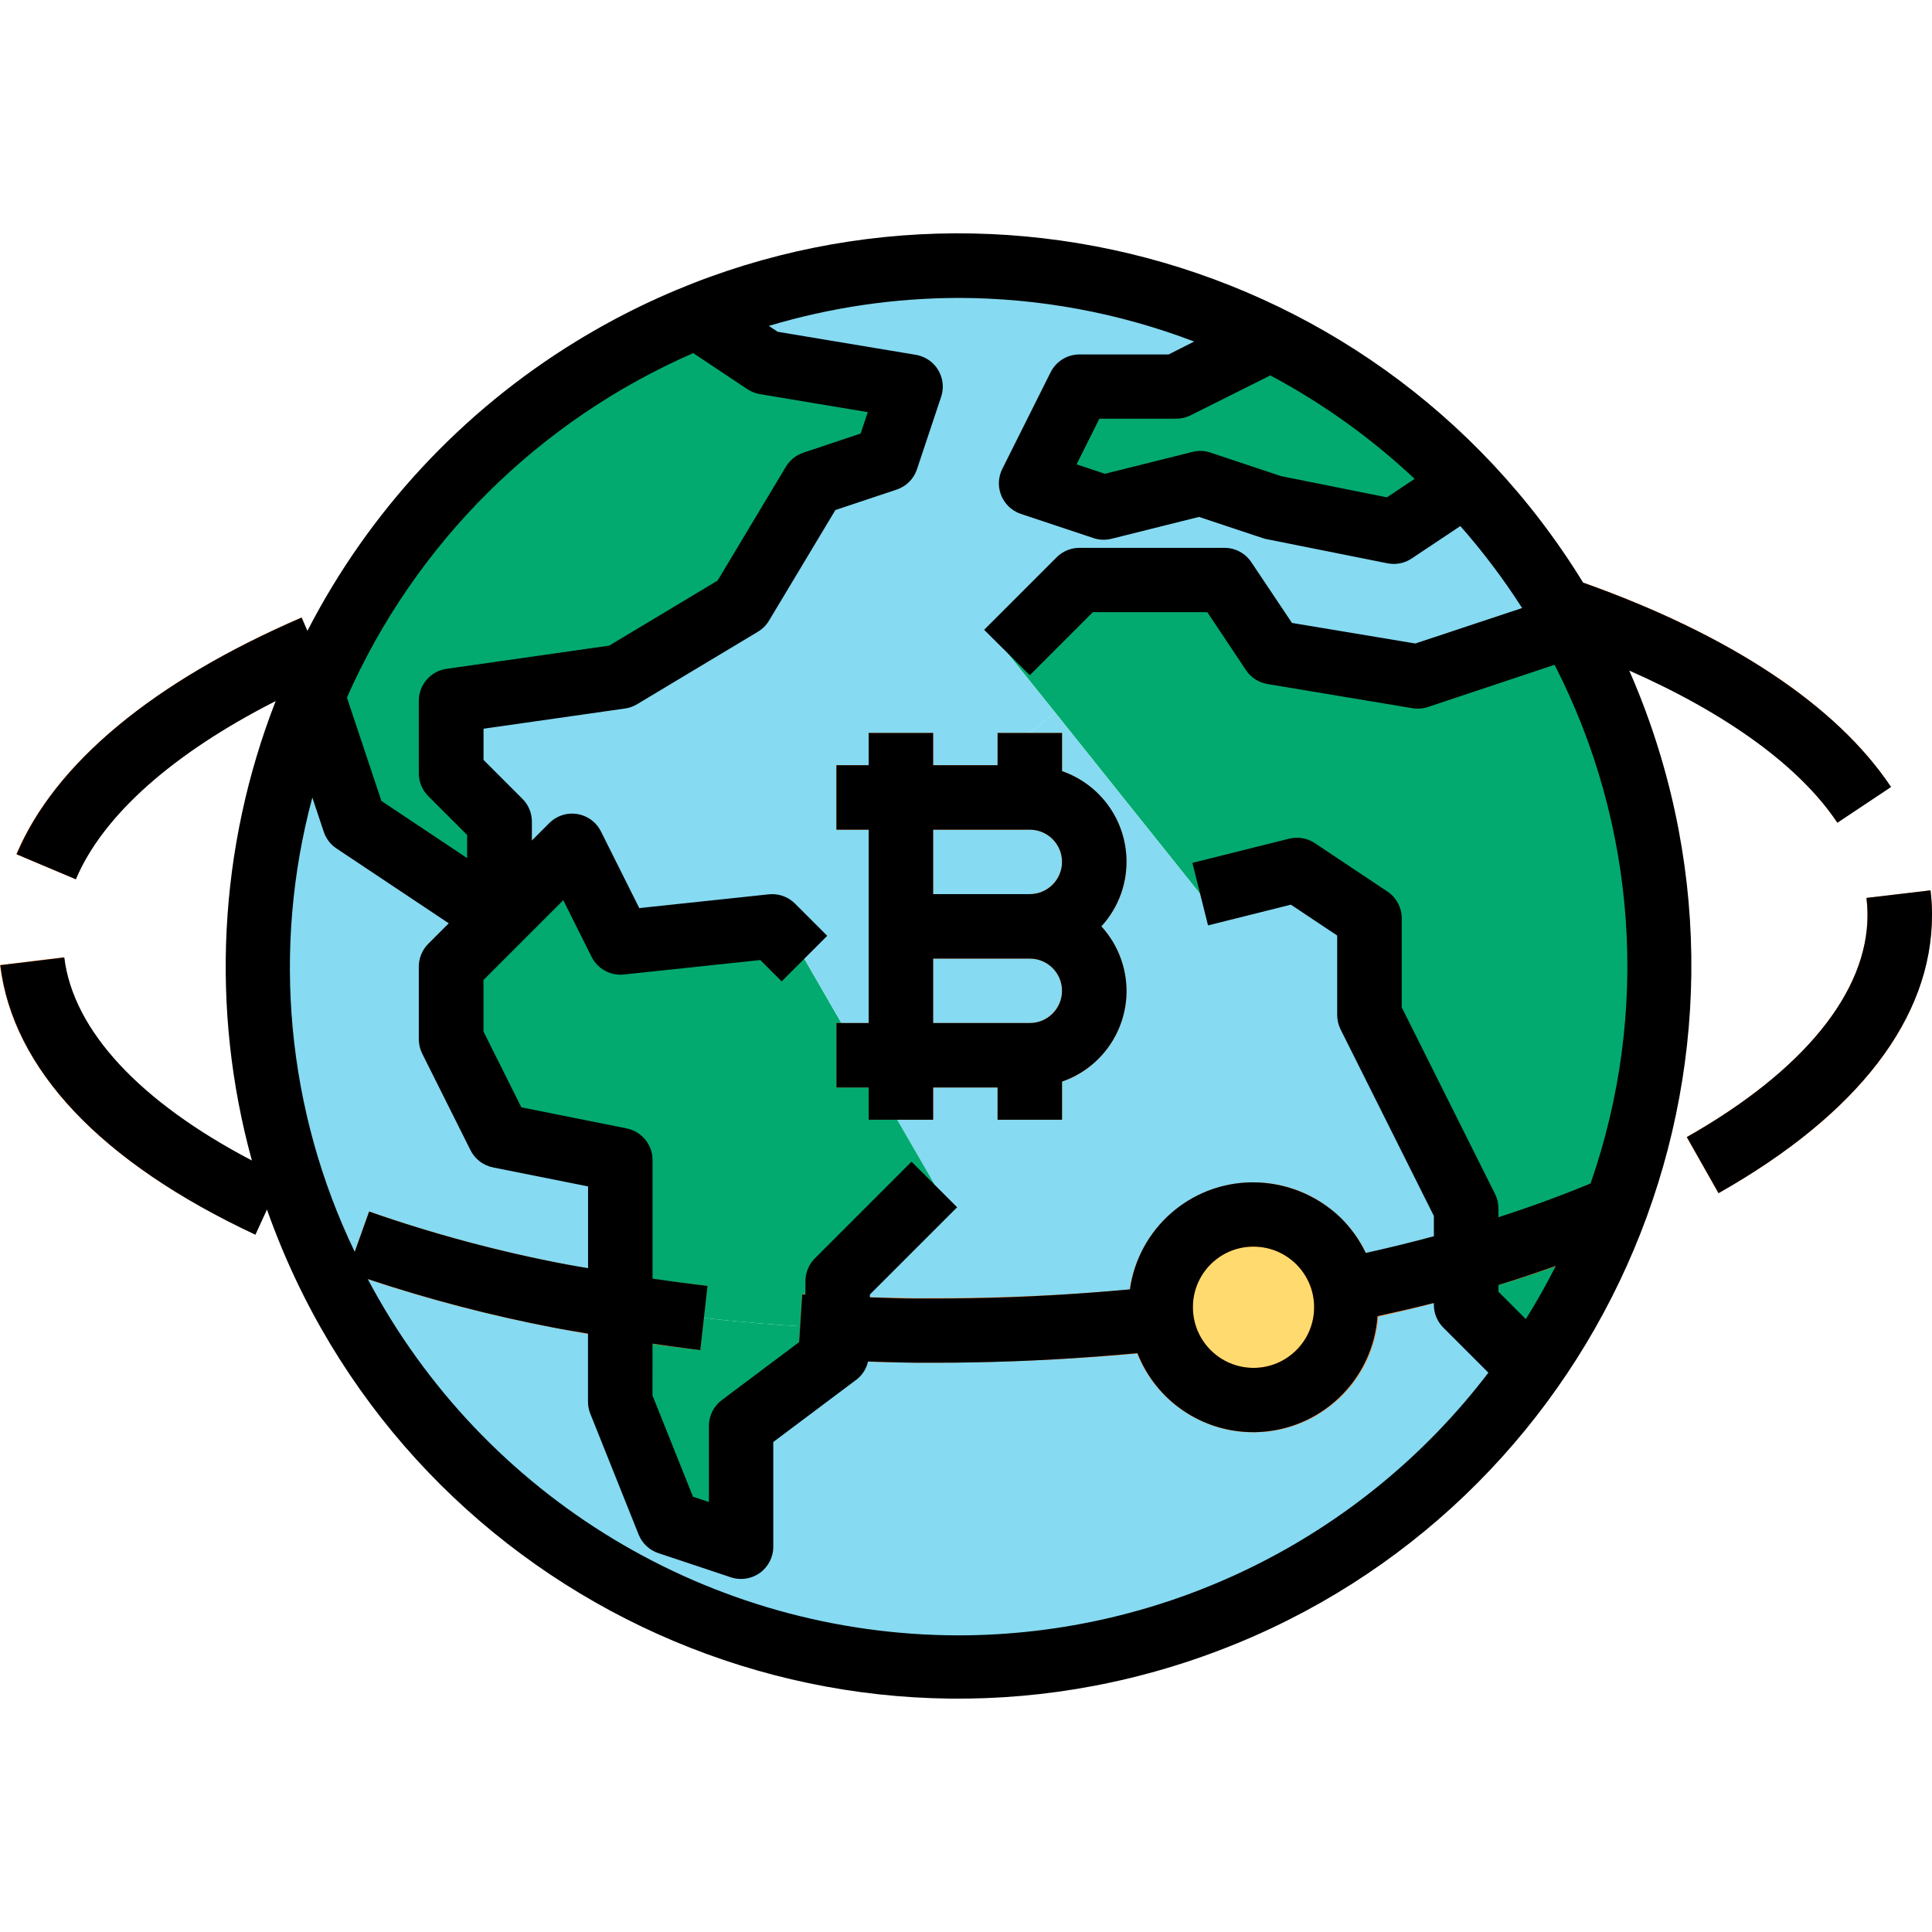 <?xml version="1.0" encoding="iso-8859-1"?>
<!-- Generator: Adobe Illustrator 19.0.0, SVG Export Plug-In . SVG Version: 6.00 Build 0)  -->
<svg version="1.1" id="Capa_1" xmlns="http://www.w3.org/2000/svg" xmlns:xlink="http://www.w3.org/1999/xlink" x="0px" y="0px"
	 viewBox="0 0 512 512" style="enable-background:new 0 0 512 512;" xml:space="preserve">
<g>
	<path style="fill:#03AA6F;" d="M416.053,165.382l-1.879,1.11l-38.433,12.811l-38.433-6.406l-12.811-19.217h-38.433l-19.217,19.217
		l12.811,15.971l38.433,48.084l25.622-6.406l19.217,12.811v25.622l12.811,25.622l12.811,25.622v25.622l17.252,17.252
		c9.48-13.289,17.124-27.792,22.718-43.131C447.107,269.084,442.555,212.629,416.053,165.382z"/>
	<path style="fill:#03AA6F;" d="M388.467,128.059l-19.131,12.811l-32.028-6.406l-19.217-6.406l-25.622,6.406l-19.217-6.406
		l12.811-25.622h25.622l25.11-12.555C356.123,99.482,373.614,112.404,388.467,128.059z"/>
</g>
<path style="fill:#FFDB6F;" d="M307.586,346.873c-0.231-13.58,10.591-24.768,24.17-24.999c12.017-0.205,22.419,8.31,24.597,20.131
	c0.273,1.324,0.418,2.665,0.427,4.014c0.265,13.58-10.531,24.802-24.119,25.067c-12.657,0.248-23.436-9.164-24.905-21.736
	C307.654,348.53,307.595,347.701,307.586,346.873z"/>
<g>
	<path style="fill:#86DAF1;" d="M272.911,211.331c9.42,0.026,17.056,7.661,17.082,17.081c-0.068,9.403-7.678,17.013-17.081,17.081
		h-34.163v-34.163H272.911z"/>
	<path style="fill:#86DAF1;" d="M272.911,245.494c9.42,0.026,17.056,7.661,17.082,17.081c-0.068,9.403-7.678,17.013-17.081,17.081
		h-34.163v-34.163H272.911z"/>
	<path style="fill:#86DAF1;" d="M356.354,342.004c-2.46-13.358-15.279-22.189-28.637-19.729
		c-11.82,2.178-20.336,12.581-20.131,24.597c0.009,0.828,0.068,1.657,0.171,2.477l-1.879,0.342
		c-15.63,1.623-31.772,2.562-48.341,2.818c-5.039,0.085-9.993,0.085-14.946,0.085c-6.406-0.085-12.811-0.256-19.131-0.512
		c-0.487,0.017-0.974-0.017-1.452-0.085v-12.555l25.622-25.622l-19.729-34.163h45.01c9.403-0.068,17.013-7.678,17.082-17.081
		c-0.026-9.42-7.661-17.056-17.081-17.081c9.403-0.068,17.013-7.678,17.081-17.081c-0.026-9.42-7.661-17.056-17.081-17.081V194.25
		l6.747-5.381l38.433,48.084l25.622-6.406l19.217,12.811v25.622l12.811,25.622l12.811,25.622v13.921
		c-9.395,2.733-19.302,5.21-29.551,7.345L356.354,342.004z"/>
</g>
<g>
	<path style="fill:#03AA6F;" d="M119.519,256.17l12.811-12.811l19.217-19.217l12.811,25.622l40.227-4.27l8.541,8.541l14.775,25.622
		l19.729,34.163l-25.622,25.622v12.555c-19.311-0.803-38.561-2.716-57.65-5.722v-38.86l-32.028-6.406l-12.811-25.622L119.519,256.17
		z"/>
	<path style="fill:#03AA6F;" d="M119.519,204.926l12.811,12.811v25.622l-19.217-12.811l-19.217-12.811l-11.188-33.48
		c1.708-4.014,3.587-8.028,5.637-11.957c20.293-40.167,54.507-71.588,96.254-88.397l18.192,12.128l38.433,6.406l-6.406,19.217
		l-19.217,6.406l-19.217,32.028l-32.028,19.217l-44.839,6.406C119.519,185.709,119.519,204.926,119.519,204.926z"/>
</g>
<path style="fill:#86DAF1;" d="M369.336,140.87l19.131-12.811c10.257,10.676,19.148,22.582,26.476,35.444
	c0.461,0.564,0.837,1.204,1.11,1.879l-1.879,1.11l-38.433,12.811l-38.433-6.406l-12.811-19.217h-38.433l-19.217,19.217
	l12.811,15.971l-6.747,5.381v17.081h-34.163v68.326h-10.847l-14.775-25.622l-8.541-8.541l-40.227,4.27l-12.811-25.622
	l-19.217,19.217v-25.622l-12.811-12.811v-19.217l44.839-6.406l32.028-19.217l19.217-32.028l19.217-6.406l6.406-19.217l-38.433-6.406
	l-18.192-12.128c49.246-19.883,104.658-17.713,152.196,5.979l-25.11,12.555h-25.622l-12.811,25.622l19.217,6.406l25.622-6.406
	l19.217,6.406L369.336,140.87z"/>
<path style="fill:#03AA6F;" d="M196.386,377.876v32.028l-19.217-6.406l-12.811-32.028v-25.195
	c19.089,3.006,38.339,4.919,57.65,5.722v6.662L196.386,377.876z"/>
<g>
	<path style="fill:#86DAF1;" d="M257.537,352.51c16.569-0.256,32.711-1.196,48.341-2.818l1.879-0.342
		c1.58,13.494,13.793,23.154,27.288,21.574c12.581-1.469,21.984-12.247,21.736-24.905c-0.009-1.349-0.154-2.69-0.427-4.014
		l2.648-0.512c10.249-2.135,20.156-4.612,29.551-7.345v11.701l17.252,17.252c-58.999,83.861-174.803,104.018-258.656,45.018
		c-29.867-21.01-52.876-50.365-66.148-84.391c21.745,8.805,44.326,15.416,67.386,19.729c5.21,1.025,10.591,1.964,15.971,2.818
		v25.195l12.811,32.028l19.217,6.406v-32.028l25.622-19.217v-6.662c0.478,0.068,0.965,0.102,1.452,0.085
		c6.32,0.256,12.726,0.427,19.131,0.512C247.545,352.595,252.498,352.595,257.537,352.51z"/>
	<path style="fill:#86DAF1;" d="M132.33,243.359l-12.811,12.811v19.217l12.811,25.622l32.028,6.406v38.86
		c-5.381-0.854-10.761-1.794-15.971-2.818c-23.06-4.313-45.642-10.924-67.386-19.729c-17.543-44.95-16.928-94.964,1.708-139.47
		l11.188,33.48l19.217,12.811L132.33,243.359z"/>
</g>
<g>
	<path style="fill:#FE7C26;" d="M242.591,361.136c-6.593-0.085-13.084-0.256-19.473-0.521c-0.641,0.009-1.281-0.026-1.922-0.103
		c-3.245-0.145-6.465-0.316-9.668-0.512l1.042-17.081c3.245,0.205,6.508,0.367,9.805,0.512c0.384,0.017,0.76,0.06,1.136,0.12
		c6.534,0.214,12.862,0.384,19.191,0.47c4.791,0,9.702,0,14.699-0.085c16.227-0.248,32.258-1.179,47.598-2.776l1.759,16.996
		c-15.835,1.64-32.344,2.562-49.084,2.861C252.592,361.136,247.587,361.136,242.591,361.136z M185.582,357.762
		c-7.678-0.863-15.194-1.888-22.565-3.058c-5.475-0.854-10.966-1.828-16.279-2.87c-18.559-3.519-36.836-8.43-54.661-14.69
		l5.731-16.091c17.013,5.97,34.453,10.65,52.167,14.015c5.124,1.008,10.411,1.939,15.681,2.776
		c7.114,1.119,14.374,2.11,21.787,2.929L185.582,357.762z M67.643,327.169C26.758,308.055,3.365,283.364,0,255.743l16.962-2.067
		c2.562,21.164,23.145,41.764,57.906,58.009L67.643,327.169z M20.062,233.008l-15.741-6.636
		c10.138-24.017,36.281-45.701,75.568-62.732l6.833,15.681C51.987,194.344,28.338,213.415,20.062,233.008z"/>
	<path style="fill:#FE7C26;" d="M360.744,349.853l-3.485-16.714c9.856-2.058,19.575-4.484,28.902-7.191
		c13.17-3.69,26.083-8.259,38.647-13.665l6.833,15.664c-13.247,5.705-26.852,10.531-40.739,14.434
		C381.19,345.19,371.027,347.718,360.744,349.853z M455.392,316.211l-8.413-14.861c30.9-17.466,47.914-38.348,47.914-58.829
		c0-1.52-0.094-3.041-0.273-4.552l16.97-2.016c0.222,1.87,0.35,3.758,0.376,5.645v0.922
		C511.974,269.818,492.408,295.295,455.392,316.211z M486.882,217.993c-12.136-18.209-38.058-35.077-73.006-47.495l5.722-16.099
		c38.946,13.845,67.13,32.557,81.496,54.123L486.882,217.993z"/>
	<path style="fill:#FE7C26;" d="M332.329,379.584c-16.859,0.094-31.088-12.504-33.053-29.243c-0.145-1.153-0.222-2.306-0.231-3.468
		c-0.231-18.294,14.417-33.309,32.711-33.539c16.125-0.205,30.055,11.24,32.993,27.1c0.367,1.836,0.564,3.707,0.572,5.586
		c0.231,18.234-14.314,33.241-32.549,33.565L332.329,379.584L332.329,379.584z M332.269,330.381h-0.333
		c-8.805,0.068-15.877,7.26-15.817,16.057c0,0.094,0,0.179,0.009,0.273c0,0.572,0.043,1.144,0.12,1.708
		c0.999,8.08,7.892,14.135,16.031,14.084h0.222c8.848-0.179,15.886-7.482,15.741-16.33c0-0.846-0.094-1.682-0.265-2.511v-0.171
		C346.574,335.906,339.981,330.398,332.269,330.381z"/>
	<path style="fill:#FE7C26;" d="M298.533,228.413c-0.043-10.821-6.884-20.447-17.081-24.051V194.25H264.37v8.541h-17.081v-8.541
		h-17.081v8.541h-8.541v17.081h8.541v51.244h-8.541v17.081h8.541v8.541h17.081v-8.541h17.081v8.541h17.081v-10.087
		c3.57-1.213,6.807-3.237,9.463-5.919c4.902-4.766,7.652-11.325,7.618-18.158c-0.026-6.329-2.408-12.418-6.687-17.081
		C296.15,240.848,298.541,234.741,298.533,228.413z M247.288,219.872h25.622c4.715,0,8.541,3.826,8.541,8.541
		c0.009,2.306-0.939,4.51-2.613,6.09c-1.563,1.58-3.698,2.468-5.927,2.451h-25.622L247.288,219.872L247.288,219.872z
		 M278.838,268.665c-1.563,1.58-3.698,2.468-5.927,2.451h-25.622v-17.081h25.622c4.714,0,8.541,3.826,8.541,8.541
		C281.46,264.873,280.512,267.077,278.838,268.665z"/>
</g>
<path d="M70.743,320.525C106.46,421.69,217.43,474.745,318.595,439.027s154.22-146.687,118.503-247.852
	c-1.606-4.552-3.382-9.053-5.329-13.469c25.87,11.419,45.215,25.409,55.165,40.329l14.212-9.472
	c-14.374-21.557-42.559-40.27-81.513-54.123v0.102c-56.044-91.42-175.589-120.091-267-64.047
	c-30.294,18.568-54.908,45.104-71.17,76.696l-1.52-3.527c-39.287,16.962-65.388,38.647-75.543,62.723l15.706,6.636
	c7.14-16.936,25.75-33.428,52.953-47.239c-15.16,38.852-17.372,81.555-6.303,121.765c-29.713-15.57-47.358-34.47-49.716-53.807
	l-16.953,2.05c3.348,27.587,26.724,52.278,67.6,71.418L70.743,320.525z M254.044,433.39c-65.653-0.06-125.899-36.401-156.586-94.435
	c16.125,5.364,32.591,9.668,49.28,12.879c2.955,0.581,6.055,1.051,9.087,1.58v18.055c0,1.085,0.205,2.161,0.606,3.169l12.811,32.028
	c0.931,2.332,2.844,4.134,5.227,4.928L193.687,418c2.596,0.871,5.458,0.436,7.687-1.162c2.229-1.606,3.553-4.185,3.553-6.935
	v-27.757l22.206-16.654c1.469-1.187,2.494-2.836,2.904-4.68c4.142,0.12,8.267,0.282,12.444,0.316h5.697c3.152,0,6.32,0,9.497-0.085
	c14.699-0.239,29.363-1.119,43.763-2.443c4.945,12.657,17.158,20.976,30.747,20.933h0.512c17.116-0.333,31.148-13.674,32.352-30.747
	c5.039-1.11,10.078-2.238,14.938-3.493v0.487c0,2.263,0.897,4.433,2.494,6.038l11.957,11.957
	C361.042,407.58,309.132,433.322,254.044,433.39z M316.135,346.693c-0.154-8.857,6.892-16.168,15.749-16.321
	c0.017,0,0.026,0,0.043,0h0.273c8.874,0,16.065,7.191,16.065,16.065s-7.191,16.065-16.065,16.065
	C323.421,362.502,316.272,355.465,316.135,346.693z M404.361,349.58l-7.26-7.268v-1.776c5.21-1.597,10.249-3.305,15.203-5.065
	C409.87,340.296,407.214,345.002,404.361,349.58z M374.887,126.906l-7.337,4.894l-28.022-5.611l-18.73-6.243
	c-1.537-0.53-3.203-0.589-4.774-0.188l-23.205,5.799l-7.516-2.502l6.047-12.094h20.344c1.324,0,2.631-0.307,3.818-0.897
	L336.65,99.49C350.554,106.895,363.408,116.111,374.887,126.906z M254.044,78.95c21.335,0.034,42.49,3.954,62.424,11.564
	l-6.764,3.416h-23.632c-3.237,0-6.201,1.828-7.644,4.723l-12.811,25.622c-2.11,4.219-0.393,9.352,3.826,11.453
	c0.359,0.179,0.726,0.333,1.11,0.461l19.217,6.406c1.537,0.521,3.194,0.581,4.774,0.188l23.205-5.799l16.859,5.611
	c0.333,0.12,0.675,0.214,1.025,0.273l32.028,6.406c0.564,0.111,1.136,0.171,1.708,0.171c1.683,0,3.331-0.504,4.732-1.435
	l12.905-8.601c6.004,6.816,11.479,14.075,16.373,21.728l-28.295,9.395l-32.694-5.449l-10.778-16.099
	c-1.589-2.374-4.253-3.801-7.106-3.801h-38.433c-2.272,0-4.441,0.897-6.047,2.502l-19.217,19.217l12.102,12.034l16.714-16.714h30.32
	l10.249,15.373c1.315,1.964,3.374,3.297,5.705,3.681l38.433,6.406c1.375,0.231,2.784,0.12,4.108-0.325l33.539-11.18
	c21.847,42.584,25.298,92.257,9.54,137.446c-7.721,3.211-15.86,6.192-24.418,8.951v-2.349c0-1.324-0.307-2.631-0.905-3.818
	l-24.717-49.442v-23.607c0-2.853-1.435-5.526-3.809-7.106l-19.217-12.811c-2.007-1.341-4.492-1.768-6.833-1.179l-25.622,6.406
	l4.142,16.569l21.958-5.492l12.273,8.182v21.053c0,1.324,0.307,2.631,0.897,3.818l24.725,49.442v5.372
	c-5.867,1.589-11.889,3.066-18.064,4.433c-1.674-3.502-3.946-6.679-6.713-9.395c-6.346-6.072-14.818-9.412-23.598-9.318
	c-16.253,0.222-29.91,12.264-32.164,28.364c-13.845,1.273-27.945,2.11-42.072,2.34c-3.092,0.051-6.166,0.085-9.224,0.085h-5.5
	c-4.091,0-8.105-0.188-12.128-0.307v-0.76l23.12-23.12l-12.085-12.077l-25.622,25.622c-1.597,1.606-2.494,3.775-2.494,6.038v3.57
	c-0.29,0-0.589,0-0.854-0.051l-0.811,12.632l-20.498,15.373c-2.152,1.614-3.416,4.142-3.416,6.833v20.173l-4.219-1.401
	l-10.727-26.818V356.08c4.202,0.581,8.387,1.196,12.666,1.708l1.913-17.022c-4.919-0.547-9.754-1.23-14.57-1.913v-31.438
	c0-4.057-2.853-7.559-6.833-8.37l-27.937-5.594l-10.035-20.079v-13.665l21.147-21.147l7.507,15.023
	c1.597,3.186,4.996,5.048,8.541,4.672l36.17-3.835l5.654,5.654l12.077-12.077l-8.541-8.541c-1.819-1.819-4.373-2.725-6.935-2.451
	l-34.334,3.647l-10.163-20.327c-2.118-4.219-7.243-5.919-11.462-3.809c-0.811,0.41-1.554,0.948-2.204,1.589l-4.629,4.638v-5.005
	c0-2.263-0.897-4.441-2.502-6.038l-10.309-10.309v-8.276l37.502-5.355c1.127-0.162,2.212-0.547,3.186-1.136l32.028-19.217
	c1.204-0.717,2.204-1.725,2.929-2.921l17.594-29.32l16.227-5.415c2.554-0.846,4.552-2.844,5.398-5.398l6.406-19.217
	c1.478-4.475-0.948-9.309-5.432-10.787c-0.41-0.137-0.837-0.239-1.264-0.316l-36.623-6.107l-2.349-1.563
	C220.069,81.478,237.005,78.984,254.044,78.95z M183.72,93.58l14.34,9.557c1.008,0.666,2.144,1.119,3.331,1.315l28.577,4.766
	l-1.896,5.68l-15.168,5.065c-1.93,0.641-3.57,1.956-4.621,3.698l-18.115,30.2l-28.723,17.235l-43.131,6.158
	c-4.202,0.606-7.328,4.211-7.328,8.455v19.217c0,2.263,0.897,4.433,2.494,6.038l10.317,10.309v6.132l-22.718-15.151l-9.139-27.399
	C110.005,143.996,142.767,111.422,183.72,93.58z M82.777,211.374l3.023,9.062c0.598,1.802,1.785,3.357,3.365,4.407l29.764,19.84
	l-5.449,5.449c-1.597,1.606-2.494,3.775-2.494,6.038v19.217c0,1.324,0.307,2.631,0.897,3.818l12.811,25.622
	c1.179,2.357,3.391,4.04,5.979,4.552l25.17,5.03v21.668c-1.93-0.35-3.929-0.632-5.816-1.008
	c-17.722-3.365-35.171-8.037-52.201-13.99l-3.818,10.676c-18.047-37.502-22.035-80.232-11.231-120.424L82.777,211.374z"/>
<path d="M511.607,235.954l-16.962,1.999c0.171,1.512,0.265,3.032,0.273,4.552c0,20.447-17.013,41.337-47.888,58.829l8.413,14.861
	C492.442,295.244,512,269.767,512,242.505v-0.922C511.966,239.704,511.829,237.825,511.607,235.954z"/>
<path d="M247.288,194.25h-17.081v8.541h-8.541v17.081h8.541v51.244h-8.541v17.081h8.541v8.541h17.081v-8.541h17.081v8.541h17.081
	v-10.112c13.247-4.586,20.276-19.037,15.689-32.284c-1.136-3.28-2.929-6.286-5.27-8.848c9.472-10.334,8.763-26.391-1.571-35.863
	c-2.554-2.34-5.569-4.134-8.848-5.27V194.25H264.37v8.541h-17.081L247.288,194.25L247.288,194.25z M272.911,271.116h-25.622v-17.081
	h25.622c4.715,0,8.541,3.826,8.541,8.541C281.451,267.29,277.625,271.116,272.911,271.116z M272.911,219.872
	c4.715,0,8.541,3.826,8.541,8.541c0,4.714-3.826,8.541-8.541,8.541h-25.622v-17.081H272.911z"/>
<g>
</g>
<g>
</g>
<g>
</g>
<g>
</g>
<g>
</g>
<g>
</g>
<g>
</g>
<g>
</g>
<g>
</g>
<g>
</g>
<g>
</g>
<g>
</g>
<g>
</g>
<g>
</g>
<g>
</g>
</svg>
